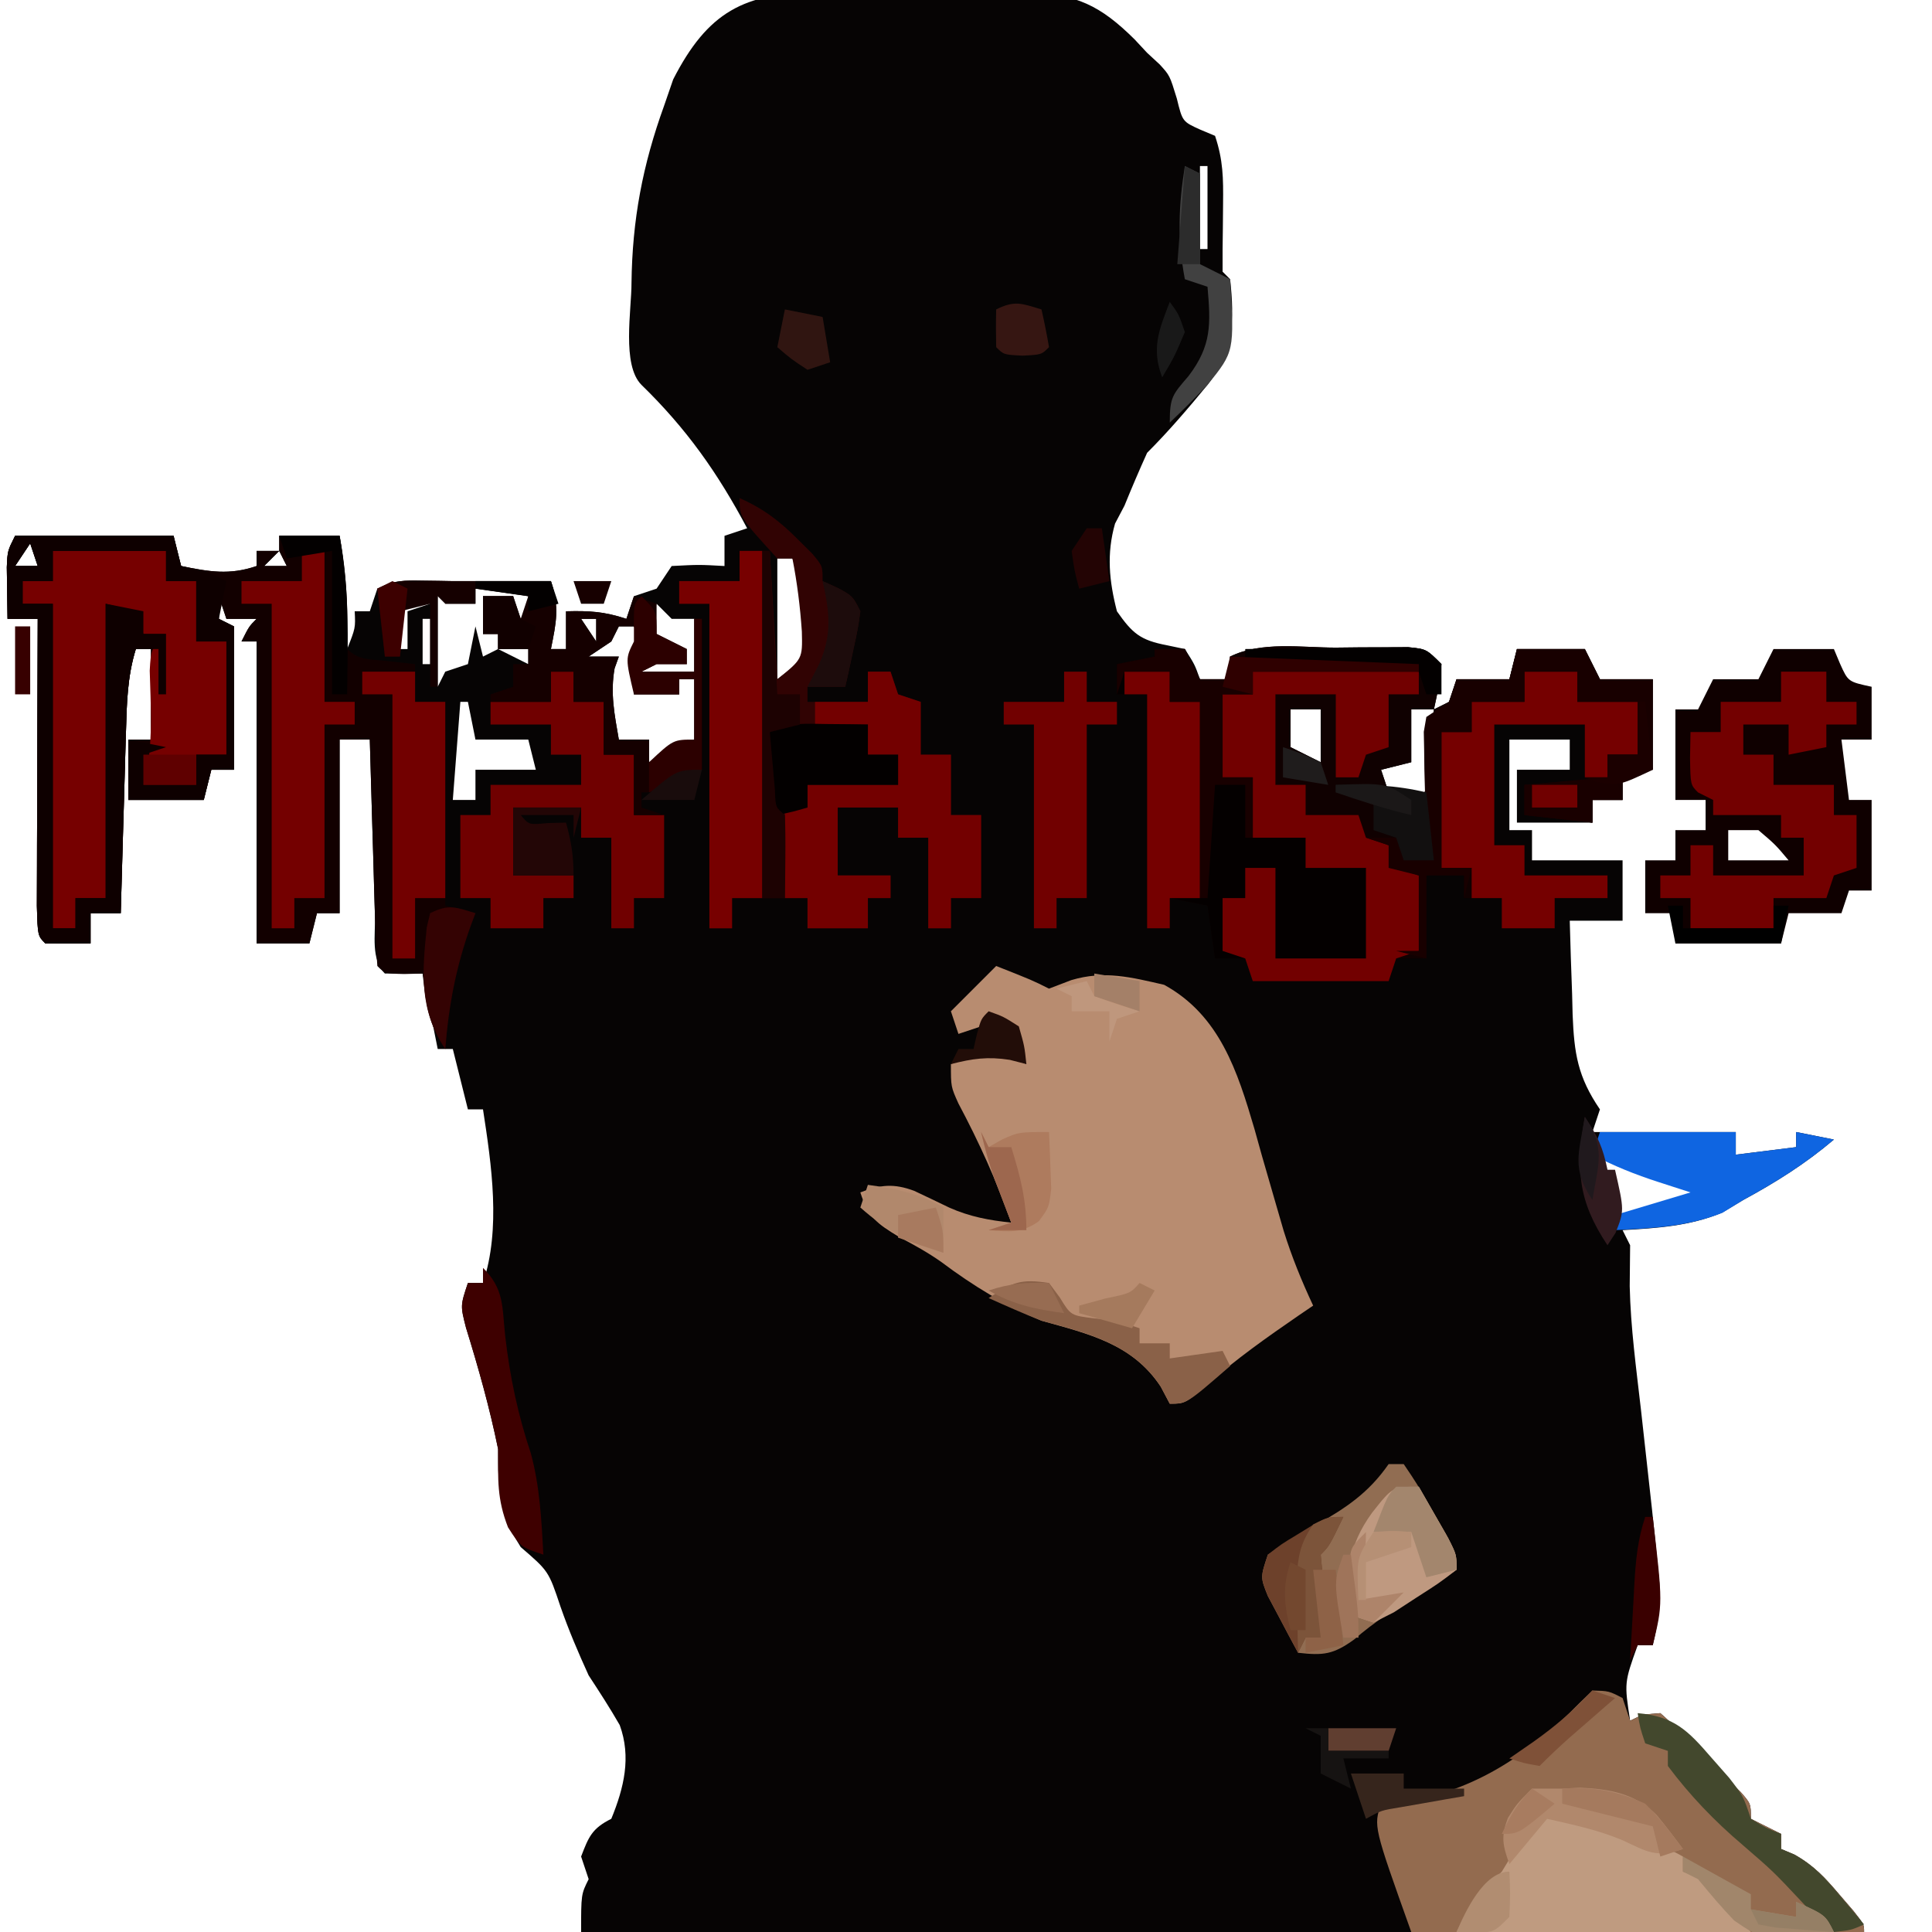 <?xml version="1.0" encoding="UTF-8"?>
<svg version="1.1" xmlns="http://www.w3.org/2000/svg" width="256" height="256">
<path d="M0 0 C0.992 -0.007 1.984 -0.013 3.006 -0.02 C5.097 -0.025 7.187 -0.012 9.277 0.017 C12.461 0.055 15.638 0.017 18.822 -0.027 C20.861 -0.023 22.899 -0.014 24.938 0 C25.88 -0.014 26.823 -0.028 27.795 -0.043 C34.139 0.113 37.354 1.669 41.865 6.138 C42.692 7.025 42.692 7.025 43.535 7.93 C44.084 8.436 44.632 8.943 45.197 9.465 C46.535 10.93 46.535 10.93 47.473 13.992 C48.219 17.043 48.219 17.043 50.598 18.117 C51.237 18.385 51.876 18.653 52.535 18.93 C53.615 22.168 53.635 24.53 53.598 27.93 C53.589 28.982 53.58 30.033 53.57 31.117 C53.553 32.509 53.553 32.509 53.535 33.93 C53.535 34.92 53.535 35.91 53.535 36.93 C53.865 37.26 54.195 37.59 54.535 37.93 C55.119 43.365 55.015 47.522 51.535 51.93 C48.978 55.046 46.387 58.078 43.535 60.93 C42.488 63.242 41.492 65.578 40.535 67.93 C40.123 68.713 39.71 69.497 39.285 70.305 C38.144 74.3 38.502 77.926 39.535 81.93 C41.595 84.872 42.635 85.758 46.16 86.43 C46.944 86.595 47.728 86.76 48.535 86.93 C49.848 88.992 49.848 88.992 50.535 90.93 C51.855 90.93 53.175 90.93 54.535 90.93 C54.535 89.94 54.535 88.95 54.535 87.93 C58.654 85.87 64.009 86.745 68.535 86.742 C70.214 86.724 70.214 86.724 71.926 86.705 C73.527 86.702 73.527 86.702 75.16 86.699 C76.142 86.695 77.125 86.691 78.137 86.687 C80.535 86.93 80.535 86.93 82.535 88.93 C82.16 92.055 82.16 92.055 81.535 94.93 C82.195 94.6 82.855 94.27 83.535 93.93 C83.865 92.94 84.195 91.95 84.535 90.93 C86.845 90.93 89.155 90.93 91.535 90.93 C91.865 89.61 92.195 88.29 92.535 86.93 C95.505 86.93 98.475 86.93 101.535 86.93 C102.195 88.25 102.855 89.57 103.535 90.93 C105.845 90.93 108.155 90.93 110.535 90.93 C110.535 94.89 110.535 98.85 110.535 102.93 C109.215 102.93 107.895 102.93 106.535 102.93 C106.535 104.25 106.535 105.57 106.535 106.93 C105.215 106.93 103.895 106.93 102.535 106.93 C102.535 107.92 102.535 108.91 102.535 109.93 C99.235 109.93 95.935 109.93 92.535 109.93 C92.535 107.62 92.535 105.31 92.535 102.93 C94.845 102.93 97.155 102.93 99.535 102.93 C99.535 101.61 99.535 100.29 99.535 98.93 C96.895 98.93 94.255 98.93 91.535 98.93 C91.535 102.89 91.535 106.85 91.535 110.93 C92.525 110.93 93.515 110.93 94.535 110.93 C94.535 112.25 94.535 113.57 94.535 114.93 C98.495 114.93 102.455 114.93 106.535 114.93 C106.535 117.57 106.535 120.21 106.535 122.93 C104.225 122.93 101.915 122.93 99.535 122.93 C99.616 126.16 99.729 129.388 99.848 132.617 C99.87 133.529 99.893 134.441 99.916 135.381 C100.121 140.5 100.583 143.605 103.535 147.93 C103.205 148.92 102.875 149.91 102.535 150.93 C108.805 150.93 115.075 150.93 121.535 150.93 C121.535 151.92 121.535 152.91 121.535 153.93 C124.175 153.6 126.815 153.27 129.535 152.93 C129.535 152.27 129.535 151.61 129.535 150.93 C131.185 151.26 132.835 151.59 134.535 151.93 C130.749 155.142 126.873 157.576 122.535 159.93 C121.607 160.487 120.679 161.043 119.723 161.617 C115.389 163.402 111.183 163.663 106.535 163.93 C106.865 164.59 107.195 165.25 107.535 165.93 C107.52 167.739 107.503 169.548 107.481 171.357 C107.597 176.843 108.353 182.294 108.973 187.742 C110.567 202.028 110.567 202.028 111.16 208.086 C111.244 208.936 111.328 209.786 111.414 210.662 C111.567 213.529 111.212 216.145 110.535 218.93 C109.875 218.93 109.215 218.93 108.535 218.93 C106.758 223.899 106.758 223.899 107.535 228.93 C108.092 228.662 108.649 228.393 109.223 228.117 C109.986 228.055 110.749 227.993 111.535 227.93 C113.397 229.54 114.904 231.108 116.535 232.93 C118.41 234.753 120.295 236.566 122.18 238.379 C123.535 239.93 123.535 239.93 123.535 241.93 C124.855 242.59 126.175 243.25 127.535 243.93 C127.535 244.59 127.535 245.25 127.535 245.93 C128.118 246.176 128.7 246.422 129.301 246.676 C131.882 248.124 133.374 249.742 135.285 251.992 C135.899 252.705 136.512 253.418 137.145 254.152 C138.535 255.93 138.535 255.93 138.535 256.93 C82.435 256.93 26.335 256.93 -31.465 256.93 C-31.465 251.93 -31.465 251.93 -30.465 249.93 C-30.795 248.94 -31.125 247.95 -31.465 246.93 C-30.46 244.301 -30.017 243.206 -27.465 241.93 C-25.782 237.832 -24.8 233.751 -26.348 229.512 C-27.643 227.259 -29.038 225.101 -30.465 222.93 C-31.84 219.915 -33.121 216.92 -34.207 213.789 C-35.775 209.105 -35.775 209.105 -39.465 205.93 C-42.362 201.316 -42.465 198.267 -42.465 192.93 C-43.576 187.494 -45.073 182.164 -46.715 176.867 C-47.465 173.93 -47.465 173.93 -46.465 170.93 C-45.805 170.93 -45.145 170.93 -44.465 170.93 C-42.076 163.764 -43.331 155.298 -44.465 147.93 C-45.125 147.93 -45.785 147.93 -46.465 147.93 C-47.125 145.29 -47.785 142.65 -48.465 139.93 C-49.125 139.93 -49.785 139.93 -50.465 139.93 C-51.125 136.63 -51.785 133.33 -52.465 129.93 C-54.115 129.93 -55.765 129.93 -57.465 129.93 C-59.351 128.043 -58.707 124.788 -58.781 122.27 C-58.802 121.605 -58.823 120.941 -58.844 120.256 C-58.91 118.127 -58.969 115.997 -59.027 113.867 C-59.071 112.426 -59.114 110.986 -59.158 109.545 C-59.265 106.007 -59.367 102.468 -59.465 98.93 C-60.785 98.93 -62.105 98.93 -63.465 98.93 C-63.465 106.52 -63.465 114.11 -63.465 121.93 C-64.455 121.93 -65.445 121.93 -66.465 121.93 C-66.96 123.91 -66.96 123.91 -67.465 125.93 C-69.775 125.93 -72.085 125.93 -74.465 125.93 C-74.465 112.73 -74.465 99.53 -74.465 85.93 C-75.125 85.93 -75.785 85.93 -76.465 85.93 C-75.465 83.93 -75.465 83.93 -74.465 82.93 C-75.785 82.93 -77.105 82.93 -78.465 82.93 C-78.795 81.94 -79.125 80.95 -79.465 79.93 C-79.465 80.92 -79.465 81.91 -79.465 82.93 C-78.805 83.26 -78.145 83.59 -77.465 83.93 C-77.465 90.2 -77.465 96.47 -77.465 102.93 C-78.455 102.93 -79.445 102.93 -80.465 102.93 C-80.795 104.25 -81.125 105.57 -81.465 106.93 C-84.765 106.93 -88.065 106.93 -91.465 106.93 C-91.465 104.29 -91.465 101.65 -91.465 98.93 C-90.475 98.93 -89.485 98.93 -88.465 98.93 C-88.465 94.97 -88.465 91.01 -88.465 86.93 C-89.125 86.93 -89.785 86.93 -90.465 86.93 C-91.614 90.641 -91.67 94.233 -91.781 98.102 C-91.802 98.784 -91.823 99.466 -91.844 100.169 C-91.909 102.339 -91.968 104.51 -92.027 106.68 C-92.071 108.155 -92.114 109.63 -92.158 111.105 C-92.265 114.713 -92.366 118.321 -92.465 121.93 C-93.785 121.93 -95.105 121.93 -96.465 121.93 C-96.465 123.25 -96.465 124.57 -96.465 125.93 C-98.464 125.972 -100.465 125.97 -102.465 125.93 C-103.465 124.93 -103.465 124.93 -103.578 120.961 C-103.578 119.189 -103.573 117.417 -103.562 115.645 C-103.56 114.248 -103.56 114.248 -103.558 112.824 C-103.553 109.838 -103.54 106.853 -103.527 103.867 C-103.522 101.848 -103.518 99.829 -103.514 97.811 C-103.503 92.85 -103.485 87.89 -103.465 82.93 C-104.785 82.93 -106.105 82.93 -107.465 82.93 C-107.492 81.471 -107.511 80.013 -107.527 78.555 C-107.539 77.743 -107.551 76.93 -107.562 76.094 C-107.465 73.93 -107.465 73.93 -106.465 71.93 C-99.535 71.93 -92.605 71.93 -85.465 71.93 C-85.135 73.25 -84.805 74.57 -84.465 75.93 C-80.802 76.679 -78.041 77.168 -74.465 75.93 C-74.465 75.27 -74.465 74.61 -74.465 73.93 C-73.475 73.93 -72.485 73.93 -71.465 73.93 C-71.465 73.27 -71.465 72.61 -71.465 71.93 C-68.825 71.93 -66.185 71.93 -63.465 71.93 C-62.618 77.011 -62.374 81.778 -62.465 86.93 C-61.359 84.141 -61.359 84.141 -61.465 81.93 C-60.805 81.93 -60.145 81.93 -59.465 81.93 C-58.97 80.445 -58.97 80.445 -58.465 78.93 C-56.203 77.799 -54.966 77.826 -52.465 77.867 C-51.764 77.876 -51.062 77.885 -50.34 77.895 C-49.721 77.906 -49.102 77.918 -48.465 77.93 C-47.805 77.93 -47.145 77.93 -46.465 77.93 C-42.798 77.93 -39.132 77.93 -35.465 77.93 C-34.305 81.408 -34.757 83.389 -35.465 86.93 C-34.805 86.93 -34.145 86.93 -33.465 86.93 C-33.465 85.28 -33.465 83.63 -33.465 81.93 C-30.421 81.847 -28.393 81.954 -25.465 82.93 C-24.97 81.445 -24.97 81.445 -24.465 79.93 C-23.475 79.6 -22.485 79.27 -21.465 78.93 C-20.475 77.445 -20.475 77.445 -19.465 75.93 C-15.84 75.742 -15.84 75.742 -12.465 75.93 C-12.465 74.61 -12.465 73.29 -12.465 71.93 C-11.475 71.6 -10.485 71.27 -9.465 70.93 C-13.364 63.595 -17.48 57.753 -23.465 51.93 C-26.107 49.288 -24.775 41.977 -24.788 38.431 C-24.689 30.06 -23.316 22.805 -20.465 14.93 C-20.069 13.782 -19.673 12.635 -19.266 11.453 C-14.721 2.562 -9.829 -0.147 0 0 Z M50.535 22.93 C50.535 26.56 50.535 30.19 50.535 33.93 C50.865 33.93 51.195 33.93 51.535 33.93 C51.535 30.3 51.535 26.67 51.535 22.93 C51.205 22.93 50.875 22.93 50.535 22.93 Z M-21.465 46.93 C-20.465 49.93 -20.465 49.93 -20.465 49.93 Z M-20.465 49.93 C-19.465 51.93 -19.465 51.93 -19.465 51.93 Z M-19.465 51.93 C-18.465 53.93 -18.465 53.93 -18.465 53.93 Z M-104.465 72.93 C-105.455 74.415 -105.455 74.415 -106.465 75.93 C-105.475 75.93 -104.485 75.93 -103.465 75.93 C-103.795 74.94 -104.125 73.95 -104.465 72.93 Z M-71.465 73.93 C-72.125 74.59 -72.785 75.25 -73.465 75.93 C-72.475 75.93 -71.485 75.93 -70.465 75.93 C-70.795 75.27 -71.125 74.61 -71.465 73.93 Z M-5.465 74.93 C-5.465 80.21 -5.465 85.49 -5.465 90.93 C-4.145 89.94 -2.825 88.95 -1.465 87.93 C-0.92 83.118 -1.717 79.41 -3.465 74.93 C-4.125 74.93 -4.785 74.93 -5.465 74.93 Z M-52.465 78.93 C-51.475 79.425 -51.475 79.425 -50.465 79.93 C-50.465 83.89 -50.465 87.85 -50.465 91.93 C-50.135 91.27 -49.805 90.61 -49.465 89.93 C-48.475 89.6 -47.485 89.27 -46.465 88.93 C-46.135 87.28 -45.805 85.63 -45.465 83.93 C-45.135 85.25 -44.805 86.57 -44.465 87.93 C-43.805 87.6 -43.145 87.27 -42.465 86.93 C-42.465 86.27 -42.465 85.61 -42.465 84.93 C-43.125 84.93 -43.785 84.93 -44.465 84.93 C-44.465 83.28 -44.465 81.63 -44.465 79.93 C-43.145 79.93 -41.825 79.93 -40.465 79.93 C-40.465 81.58 -40.465 83.23 -40.465 84.93 C-40.135 84.27 -39.805 83.61 -39.465 82.93 C-38.805 82.6 -38.145 82.27 -37.465 81.93 C-37.465 80.94 -37.465 79.95 -37.465 78.93 C-40.105 78.93 -42.745 78.93 -45.465 78.93 C-45.465 79.59 -45.465 80.25 -45.465 80.93 C-46.785 80.93 -48.105 80.93 -49.465 80.93 C-49.465 80.27 -49.465 79.61 -49.465 78.93 C-50.455 78.93 -51.445 78.93 -52.465 78.93 Z M-54.465 78.93 C-54.465 79.59 -54.465 80.25 -54.465 80.93 C-55.455 81.26 -56.445 81.59 -57.465 81.93 C-56.805 81.93 -56.145 81.93 -55.465 81.93 C-55.465 83.58 -55.465 85.23 -55.465 86.93 C-55.135 86.93 -54.805 86.93 -54.465 86.93 C-54.465 85.28 -54.465 83.63 -54.465 81.93 C-53.475 81.6 -52.485 81.27 -51.465 80.93 C-52.125 80.93 -52.785 80.93 -53.465 80.93 C-53.795 80.27 -54.125 79.61 -54.465 78.93 Z M-21.465 80.93 C-21.795 82.25 -22.125 83.57 -22.465 84.93 C-21.506 85.363 -21.506 85.363 -20.527 85.805 C-18.465 86.93 -18.465 86.93 -17.465 88.93 C-18.785 88.27 -20.105 87.61 -21.465 86.93 C-22.455 87.92 -23.445 88.91 -24.465 89.93 C-21.99 90.92 -21.99 90.92 -19.465 91.93 C-19.465 91.27 -19.465 90.61 -19.465 89.93 C-18.475 89.93 -17.485 89.93 -16.465 89.93 C-16.465 87.62 -16.465 85.31 -16.465 82.93 C-17.455 82.93 -18.445 82.93 -19.465 82.93 C-20.125 82.27 -20.785 81.61 -21.465 80.93 Z M-58.465 82.93 C-57.465 84.93 -57.465 84.93 -57.465 84.93 Z M-52.465 82.93 C-52.465 84.91 -52.465 86.89 -52.465 88.93 C-52.135 88.93 -51.805 88.93 -51.465 88.93 C-51.465 86.95 -51.465 84.97 -51.465 82.93 C-51.795 82.93 -52.125 82.93 -52.465 82.93 Z M-31.465 82.93 C-30.475 84.415 -30.475 84.415 -29.465 85.93 C-29.465 84.94 -29.465 83.95 -29.465 82.93 C-30.125 82.93 -30.785 82.93 -31.465 82.93 Z M-38.465 83.93 C-37.465 86.93 -37.465 86.93 -37.465 86.93 Z M-26.465 83.93 C-26.795 84.59 -27.125 85.25 -27.465 85.93 C-28.455 86.59 -29.445 87.25 -30.465 87.93 C-29.145 87.93 -27.825 87.93 -26.465 87.93 C-26.65 88.445 -26.836 88.961 -27.027 89.492 C-27.619 92.789 -27.032 95.652 -26.465 98.93 C-25.145 98.93 -23.825 98.93 -22.465 98.93 C-22.465 99.92 -22.465 100.91 -22.465 101.93 C-21.537 101.466 -21.537 101.466 -20.59 100.992 C-19.215 100.305 -17.84 99.617 -16.465 98.93 C-16.465 96.29 -16.465 93.65 -16.465 90.93 C-17.125 90.93 -17.785 90.93 -18.465 90.93 C-18.465 91.59 -18.465 92.25 -18.465 92.93 C-20.445 92.93 -22.425 92.93 -24.465 92.93 C-24.59 88.18 -24.59 88.18 -23.465 85.93 C-23.795 85.27 -24.125 84.61 -24.465 83.93 C-25.125 83.93 -25.785 83.93 -26.465 83.93 Z M-42.465 86.93 C-40.485 87.92 -40.485 87.92 -38.465 88.93 C-38.465 88.27 -38.465 87.61 -38.465 86.93 C-39.785 86.93 -41.105 86.93 -42.465 86.93 Z M-63.465 87.93 C-62.465 91.93 -62.465 91.93 -62.465 91.93 Z M-45.465 88.93 C-44.465 90.93 -44.465 90.93 -44.465 90.93 Z M-46.465 90.93 C-45.465 92.93 -45.465 92.93 -45.465 92.93 Z M-47.465 93.93 C-47.795 98.22 -48.125 102.51 -48.465 106.93 C-47.475 106.93 -46.485 106.93 -45.465 106.93 C-45.465 105.61 -45.465 104.29 -45.465 102.93 C-42.825 102.93 -40.185 102.93 -37.465 102.93 C-37.795 101.61 -38.125 100.29 -38.465 98.93 C-40.775 98.93 -43.085 98.93 -45.465 98.93 C-45.795 97.28 -46.125 95.63 -46.465 93.93 C-46.795 93.93 -47.125 93.93 -47.465 93.93 Z M62.535 94.93 C62.535 96.58 62.535 98.23 62.535 99.93 C64.515 100.92 64.515 100.92 66.535 101.93 C66.535 99.62 66.535 97.31 66.535 94.93 C65.215 94.93 63.895 94.93 62.535 94.93 Z M78.535 94.93 C78.535 97.24 78.535 99.55 78.535 101.93 C77.215 102.26 75.895 102.59 74.535 102.93 C74.865 103.92 75.195 104.91 75.535 105.93 C77.496 106.753 77.496 106.753 79.535 106.93 C81.275 105.19 80.907 102.736 81.098 100.367 C81.181 99.355 81.265 98.343 81.352 97.301 C81.412 96.518 81.473 95.736 81.535 94.93 C80.545 94.93 79.555 94.93 78.535 94.93 Z M104.535 153.93 C103.752 155.722 103.752 155.722 103.535 157.93 C104.887 160.177 104.887 160.177 106.535 161.93 C107.953 161.645 109.37 161.352 110.785 161.055 C111.574 160.892 112.363 160.73 113.176 160.562 C115.503 159.938 117.425 159.081 119.535 157.93 C118.665 157.874 118.665 157.874 117.777 157.816 C112.718 157.391 108.992 156.558 104.535 153.93 Z " fill="#060404" transform="translate(108.465,-0.93)"/>
<path d="M0 0 C6.93 0 13.86 0 21 0 C21.33 1.32 21.66 2.64 22 4 C25.663 4.749 28.424 5.238 32 4 C32 3.34 32 2.68 32 2 C32.99 2 33.98 2 35 2 C35 1.34 35 0.68 35 0 C37.64 0 40.28 0 43 0 C43.642 3.85 44.056 7.469 44 11.375 C44 12.571 44 13.768 44 15 C45.497 16.497 46.988 16.332 49.062 16.562 C50.362 16.707 51.661 16.851 53 17 C53 18.65 53 20.3 53 22 C54.32 22 55.64 22 57 22 C57 30.91 57 39.82 57 49 C58.32 49.33 59.64 49.66 61 50 C60.795 50.545 60.59 51.091 60.379 51.652 C58.413 57.154 57.462 62.176 57 68 C54.704 64.555 54.46 62.062 54 58 C53.196 58.021 52.391 58.041 51.562 58.062 C49 58 49 58 48 57 C47.841 54.783 47.749 52.561 47.684 50.34 C47.663 49.675 47.642 49.011 47.621 48.326 C47.555 46.197 47.496 44.067 47.438 41.938 C47.394 40.497 47.351 39.056 47.307 37.615 C47.199 34.077 47.098 30.539 47 27 C45.68 27 44.36 27 43 27 C43 34.59 43 42.18 43 50 C42.01 50 41.02 50 40 50 C39.67 51.32 39.34 52.64 39 54 C36.69 54 34.38 54 32 54 C32 40.8 32 27.6 32 14 C31.34 14 30.68 14 30 14 C31 12 31 12 32 11 C30.68 11 29.36 11 28 11 C27.67 10.01 27.34 9.02 27 8 C27 8.99 27 9.98 27 11 C27.66 11.33 28.32 11.66 29 12 C29 18.27 29 24.54 29 31 C28.01 31 27.02 31 26 31 C25.67 32.32 25.34 33.64 25 35 C21.7 35 18.4 35 15 35 C15 32.36 15 29.72 15 27 C15.99 27 16.98 27 18 27 C18 23.04 18 19.08 18 15 C17.34 15 16.68 15 16 15 C14.851 18.712 14.795 22.303 14.684 26.172 C14.663 26.854 14.642 27.537 14.621 28.24 C14.555 30.41 14.496 32.58 14.438 34.75 C14.394 36.225 14.351 37.701 14.307 39.176 C14.2 42.784 14.098 46.392 14 50 C12.68 50 11.36 50 10 50 C10 51.32 10 52.64 10 54 C8 54.043 6 54.041 4 54 C3 53 3 53 2.886 49.031 C2.887 47.259 2.892 45.487 2.902 43.715 C2.904 42.319 2.904 42.319 2.907 40.894 C2.912 37.909 2.925 34.923 2.938 31.938 C2.943 29.919 2.947 27.9 2.951 25.881 C2.962 20.921 2.979 15.96 3 11 C1.68 11 0.36 11 -1 11 C-1.027 9.542 -1.046 8.083 -1.062 6.625 C-1.074 5.813 -1.086 5.001 -1.098 4.164 C-1 2 -1 2 0 0 Z M2 1 C1.01 2.485 1.01 2.485 0 4 C0.99 4 1.98 4 3 4 C2.67 3.01 2.34 2.02 2 1 Z M35 2 C34.34 2.66 33.68 3.32 33 4 C33.99 4 34.98 4 36 4 C35.67 3.34 35.34 2.68 35 2 Z M43 16 C44 20 44 20 44 20 Z " fill="#120000" transform="translate(2,71)"/>
<path d="M0 0 C1.32 0 2.64 0 4 0 C4.66 1.32 5.32 2.64 6 4 C7.32 4 8.64 4 10 4 C10 3.01 10 2.02 10 1 C14.119 -1.059 19.474 -0.185 24 -0.188 C25.119 -0.2 26.238 -0.212 27.391 -0.225 C28.992 -0.228 28.992 -0.228 30.625 -0.23 C31.607 -0.235 32.59 -0.239 33.602 -0.243 C36 0 36 0 38 2 C37.625 5.125 37.625 5.125 37 8 C37.66 7.67 38.32 7.34 39 7 C39.33 6.01 39.66 5.02 40 4 C42.31 4 44.62 4 47 4 C47.33 2.68 47.66 1.36 48 0 C50.97 0 53.94 0 57 0 C57.66 1.32 58.32 2.64 59 4 C61.31 4 63.62 4 66 4 C66 7.96 66 11.92 66 16 C64.68 16 63.36 16 62 16 C62 17.32 62 18.64 62 20 C60.68 20 59.36 20 58 20 C58 20.99 58 21.98 58 23 C55.03 22.67 52.06 22.34 49 22 C49 20.68 49 19.36 49 18 C51.64 18 54.28 18 57 18 C57 15.36 57 12.72 57 10 C53.04 10 49.08 10 45 10 C45 15.28 45 20.56 45 26 C46.32 26 47.64 26 49 26 C49 27.32 49 28.64 49 30 C52.63 30 56.26 30 60 30 C60 30.99 60 31.98 60 33 C57.69 33 55.38 33 53 33 C53 34.32 53 35.64 53 37 C50.69 37 48.38 37 46 37 C46 35.68 46 34.36 46 33 C44.35 33 42.7 33 41 33 C41 32.01 41 31.02 41 30 C39.35 30 37.7 30 36 30 C36 33.63 36 37.26 36 41 C34.35 41 32.7 41 31 41 C31 41.99 31 42.98 31 44 C25.06 44 19.12 44 13 44 C13 43.01 13 42.02 13 41 C11.35 41 9.7 41 8 41 C7.67 38.69 7.34 36.38 7 34 C5.35 33.67 3.7 33.34 2 33 C2 34.32 2 35.64 2 37 C1.01 37 0.02 37 -1 37 C-1 26.77 -1 16.54 -1 6 C-2.32 6 -3.64 6 -5 6 C-5 4.68 -5 3.36 -5 2 C-3.35 1.67 -1.7 1.34 0 1 C0 0.67 0 0.34 0 0 Z M18 8 C18 9.65 18 11.3 18 13 C19.98 13.99 19.98 13.99 22 15 C22 12.69 22 10.38 22 8 C20.68 8 19.36 8 18 8 Z M34 8 C34 10.31 34 12.62 34 15 C32.68 15.33 31.36 15.66 30 16 C30.33 16.99 30.66 17.98 31 19 C32.961 19.824 32.961 19.824 35 20 C36.74 18.26 36.372 15.806 36.562 13.438 C36.646 12.426 36.73 11.414 36.816 10.371 C36.877 9.589 36.938 8.806 37 8 C36.01 8 35.02 8 34 8 Z " fill="#100101" transform="translate(153,86)"/>
<path d="M0 0 C4.75 1.875 4.75 1.875 7 3 C7.969 2.629 8.939 2.257 9.938 1.875 C14.309 0.558 17.894 1.492 22.254 2.492 C29.612 6.532 31.971 13.94 34.225 21.604 C34.542 22.745 34.86 23.886 35.188 25.062 C35.844 27.346 36.504 29.629 37.168 31.91 C37.475 32.967 37.783 34.025 38.099 35.114 C39.171 38.549 40.474 41.744 42 45 C41.359 45.436 40.719 45.871 40.059 46.32 C35.876 49.2 31.804 52.068 28 55.438 C25 58 25 58 23 58 C22.412 56.886 22.412 56.886 21.812 55.75 C18.058 50.054 12.248 48.754 6 47 C1.16 44.958 -3.073 42.367 -7.266 39.223 C-9.053 37.963 -10.879 36.956 -12.812 35.938 C-15.861 34.085 -16.934 33.318 -18 30 C-15.34 28.97 -13.562 28.791 -10.875 29.789 C-9.321 30.519 -7.771 31.259 -6.227 32.008 C-3.523 33.213 -0.936 33.699 2 34 C0.055 28.473 -2.258 23.373 -5.012 18.199 C-6 16 -6 16 -6 13 C-0.585 10.785 -0.585 10.785 2.375 11.875 C2.911 12.246 3.447 12.617 4 13 C3.01 11.02 2.02 9.04 1 7 C-0.98 7.66 -2.96 8.32 -5 9 C-5.33 8.01 -5.66 7.02 -6 6 C-4 4 -2 2 0 0 Z " fill="#B88C70" transform="translate(132,128)"/>
<path d="M0 0 C2.188 0.062 2.188 0.062 4 1 C4.495 2.485 4.495 2.485 5 4 C5.557 3.732 6.114 3.464 6.688 3.188 C7.451 3.126 8.214 3.064 9 3 C10.862 4.61 12.369 6.179 14 8 C15.875 9.824 17.759 11.636 19.645 13.449 C21 15 21 15 21 17 C22.32 17.66 23.64 18.32 25 19 C25 19.66 25 20.32 25 21 C25.583 21.246 26.165 21.492 26.766 21.746 C29.347 23.195 30.838 24.812 32.75 27.062 C33.364 27.775 33.977 28.488 34.609 29.223 C36 31 36 31 36 32 C16.2 32 -3.6 32 -24 32 C-29 18 -29 18 -28 15 C-27.035 14.94 -27.035 14.94 -26.051 14.879 C-16.245 13.746 -8.623 8.728 -1.758 1.707 C-1.178 1.144 -0.598 0.58 0 0 Z " fill="#936B4F" transform="translate(211,224)"/>
<path d="M0 0 C3.158 1.398 5.323 3.052 7.75 5.5 C8.67 6.413 8.67 6.413 9.609 7.344 C11 9 11 9 11 11 C11.639 11.289 12.279 11.578 12.938 11.875 C15 13 15 13 16 15 C15.66 17.383 15.66 17.383 15.062 20.125 C14.868 21.035 14.673 21.945 14.473 22.883 C14.317 23.581 14.161 24.28 14 25 C12.35 25 10.7 25 9 25 C9 25.66 9 26.32 9 27 C11.64 27 14.28 27 17 27 C17 25.68 17 24.36 17 23 C17.99 23 18.98 23 20 23 C20.33 23.99 20.66 24.98 21 26 C21.99 26.33 22.98 26.66 24 27 C24 29.31 24 31.62 24 34 C25.32 34 26.64 34 28 34 C28 36.64 28 39.28 28 42 C29.32 42 30.64 42 32 42 C32 45.63 32 49.26 32 53 C30.68 53 29.36 53 28 53 C28 54.32 28 55.64 28 57 C27.01 57 26.02 57 25 57 C25 53.04 25 49.08 25 45 C23.68 45 22.36 45 21 45 C21 43.68 21 42.36 21 41 C18.36 41 15.72 41 13 41 C13 43.97 13 46.94 13 50 C15.31 50 17.62 50 20 50 C20 50.99 20 51.98 20 53 C19.01 53 18.02 53 17 53 C17 54.32 17 55.64 17 57 C14.36 57 11.72 57 9 57 C9 55.68 9 54.36 9 53 C5.7 53 2.4 53 -1 53 C-1 54.32 -1 55.64 -1 57 C-1.99 57 -2.98 57 -4 57 C-4 42.81 -4 28.62 -4 14 C-5.32 14 -6.64 14 -8 14 C-8 13.01 -8 12.02 -8 11 C-5.36 11 -2.72 11 0 11 C0 9.68 0 8.36 0 7 C1.32 7 2.64 7 4 7 C4.33 12.61 4.66 18.22 5 24 C8.338 21.314 8.338 21.314 8.25 17.688 C8.026 14.39 7.632 11.241 7 8 C6.34 8 5.68 8 5 8 C0 2.524 0 2.524 0 0 Z " fill="#310303" transform="translate(98,66)"/>
<path d="M0 0 C2.64 0 5.28 0 8 0 C8.268 0.639 8.536 1.279 8.812 1.938 C9.887 4.331 9.887 4.331 13 5 C13 7.31 13 9.62 13 12 C11.68 12 10.36 12 9 12 C9.33 14.64 9.66 17.28 10 20 C10.99 20 11.98 20 13 20 C13 23.96 13 27.92 13 32 C12.01 32 11.02 32 10 32 C9.67 32.99 9.34 33.98 9 35 C6.69 35 4.38 35 2 35 C1.67 36.32 1.34 37.64 1 39 C-3.62 39 -8.24 39 -13 39 C-13 37.68 -13 36.36 -13 35 C-14.32 35 -15.64 35 -17 35 C-17 32.69 -17 30.38 -17 28 C-15.68 28 -14.36 28 -13 28 C-13 26.68 -13 25.36 -13 24 C-11.68 24 -10.36 24 -9 24 C-9 22.68 -9 21.36 -9 20 C-10.32 20 -11.64 20 -13 20 C-13 16.04 -13 12.08 -13 8 C-12.01 8 -11.02 8 -10 8 C-9.34 6.68 -8.68 5.36 -8 4 C-6.02 4 -4.04 4 -2 4 C-1.34 2.68 -0.68 1.36 0 0 Z M2 14 C3 16 3 16 3 16 Z M-6 24 C-6 25.32 -6 26.64 -6 28 C-3.36 28 -0.72 28 2 28 C0.251 25.917 0.251 25.917 -2 24 C-3.32 24 -4.64 24 -6 24 Z " fill="#0F0000" transform="translate(235,86)"/>
<path d="M0 0 C4.95 0 9.9 0 15 0 C15 1.32 15 2.64 15 4 C16.32 4 17.64 4 19 4 C19 6.64 19 9.28 19 12 C20.32 12 21.64 12 23 12 C23 16.95 23 21.9 23 27 C21.68 27 20.36 27 19 27 C19 28.32 19 29.64 19 31 C16.69 31 14.38 31 12 31 C12.166 30.313 12.333 29.626 12.504 28.918 C13.245 24.557 12.965 20.272 12.84 15.863 C13 13 13 13 15 11 C14.01 11 13.02 11 12 11 C11.67 10.01 11.34 9.02 11 8 C9.68 7.67 8.36 7.34 7 7 C7 19.87 7 32.74 7 46 C5.68 46 4.36 46 3 46 C3 47.32 3 48.64 3 50 C2.01 50 1.02 50 0 50 C0 35.81 0 21.62 0 7 C-1.32 7 -2.64 7 -4 7 C-4 6.01 -4 5.02 -4 4 C-2.68 4 -1.36 4 0 4 C0 2.68 0 1.36 0 0 Z " fill="#760000" transform="translate(7,73)"/>
<path d="M0 0 C1.32 0 2.64 0 4 0 C4.66 1.32 5.32 2.64 6 4 C7.32 4 8.64 4 10 4 C10 3.01 10 2.02 10 1 C18.25 1.33 26.5 1.66 35 2 C35 2.33 35 2.66 35 3 C27.74 3 20.48 3 13 3 C13 3.99 13 4.98 13 6 C11.68 6 10.36 6 9 6 C9 9.63 9 13.26 9 17 C10.32 17 11.64 17 13 17 C13 19.64 13 22.28 13 25 C15.31 25 17.62 25 20 25 C20 26.32 20 27.64 20 29 C22.64 29 25.28 29 28 29 C28 32.96 28 36.92 28 41 C24.04 41 20.08 41 16 41 C16 37.04 16 33.08 16 29 C14.68 29 13.36 29 12 29 C12 30.32 12 31.64 12 33 C11.01 33 10.02 33 9 33 C9 35.31 9 37.62 9 40 C9.99 40.33 10.98 40.66 12 41 C10.68 41 9.36 41 8 41 C7.67 38.69 7.34 36.38 7 34 C5.35 33.67 3.7 33.34 2 33 C2 34.32 2 35.64 2 37 C1.01 37 0.02 37 -1 37 C-1 26.77 -1 16.54 -1 6 C-2.32 6 -3.64 6 -5 6 C-5 4.68 -5 3.36 -5 2 C-3.35 1.67 -1.7 1.34 0 1 C0 0.67 0 0.34 0 0 Z " fill="#040000" transform="translate(153,86)"/>
<path d="M0 0 C7.26 0 14.52 0 22 0 C22 0.99 22 1.98 22 3 C20.68 3 19.36 3 18 3 C18 5.31 18 7.62 18 10 C17.01 10.33 16.02 10.66 15 11 C14.67 11.99 14.34 12.98 14 14 C13.01 14 12.02 14 11 14 C11 10.37 11 6.74 11 3 C8.36 3 5.72 3 3 3 C3 6.96 3 10.92 3 15 C4.32 15 5.64 15 7 15 C7 16.32 7 17.64 7 19 C9.31 19 11.62 19 14 19 C14.33 19.99 14.66 20.98 15 22 C15.99 22.33 16.98 22.66 18 23 C18.33 23.99 18.66 24.98 19 26 C19.99 26.33 20.98 26.66 22 27 C22 30.3 22 33.6 22 37 C20.515 37.495 20.515 37.495 19 38 C18.67 38.99 18.34 39.98 18 41 C12.06 41 6.12 41 0 41 C-0.495 39.515 -0.495 39.515 -1 38 C-1.99 37.67 -2.98 37.34 -4 37 C-4 34.69 -4 32.38 -4 30 C-3.01 30 -2.02 30 -1 30 C-1 28.68 -1 27.36 -1 26 C0.32 26 1.64 26 3 26 C3 29.96 3 33.92 3 38 C6.96 38 10.92 38 15 38 C15 34.04 15 30.08 15 26 C12.36 26 9.72 26 7 26 C7 24.68 7 23.36 7 22 C4.69 22 2.38 22 0 22 C0 19.36 0 16.72 0 14 C-1.32 14 -2.64 14 -4 14 C-4 10.37 -4 6.74 -4 3 C-2.68 3 -1.36 3 0 3 C0 2.01 0 1.02 0 0 Z " fill="#720000" transform="translate(166,89)"/>
<path d="M0 0 C0.99 0 1.98 0 3 0 C3.33 0.99 3.66 1.98 4 3 C4.99 3.33 5.98 3.66 7 4 C7 6.31 7 8.62 7 11 C8.32 11 9.64 11 11 11 C11 13.64 11 16.28 11 19 C12.32 19 13.64 19 15 19 C15 22.63 15 26.26 15 30 C13.68 30 12.36 30 11 30 C11 31.32 11 32.64 11 34 C10.01 34 9.02 34 8 34 C8 30.04 8 26.08 8 22 C6.68 22 5.36 22 4 22 C4 20.68 4 19.36 4 18 C1.36 18 -1.28 18 -4 18 C-4 20.97 -4 23.94 -4 27 C-1.69 27 0.62 27 3 27 C3 27.99 3 28.98 3 30 C2.01 30 1.02 30 0 30 C0 31.32 0 32.64 0 34 C-2.64 34 -5.28 34 -8 34 C-8 32.68 -8 31.36 -8 30 C-8.99 30 -9.98 30 -11 30 C-11 26.04 -11 22.08 -11 18 C-10.01 18 -9.02 18 -8 18 C-8 17.01 -8 16.02 -8 15 C-4.04 15 -0.08 15 4 15 C4 13.68 4 12.36 4 11 C2.68 11 1.36 11 0 11 C0 9.68 0 8.36 0 7 C-2.31 7 -4.62 7 -7 7 C-7 6.01 -7 5.02 -7 4 C-4.69 4 -2.38 4 0 4 C0 2.68 0 1.36 0 0 Z " fill="#730000" transform="translate(115,89)"/>
<path d="M0 0 C1.98 0 3.96 0 6 0 C6 1.32 6 2.64 6 4 C7.32 4 8.64 4 10 4 C10 4.99 10 5.98 10 7 C8.68 7 7.36 7 6 7 C6 7.99 6 8.98 6 10 C4.35 10.33 2.7 10.66 1 11 C1 9.68 1 8.36 1 7 C-0.98 7 -2.96 7 -5 7 C-5 8.32 -5 9.64 -5 11 C-3.68 11 -2.36 11 -1 11 C-1 12.32 -1 13.64 -1 15 C1.64 15 4.28 15 7 15 C7 16.32 7 17.64 7 19 C7.99 19 8.98 19 10 19 C10 21.31 10 23.62 10 26 C9.01 26.33 8.02 26.66 7 27 C6.67 27.99 6.34 28.98 6 30 C3.69 30 1.38 30 -1 30 C-1 31.32 -1 32.64 -1 34 C-4.63 34 -8.26 34 -12 34 C-12 32.68 -12 31.36 -12 30 C-13.32 30 -14.64 30 -16 30 C-16 29.01 -16 28.02 -16 27 C-14.68 27 -13.36 27 -12 27 C-12 25.68 -12 24.36 -12 23 C-11.01 23 -10.02 23 -9 23 C-9 24.32 -9 25.64 -9 27 C-5.04 27 -1.08 27 3 27 C3 25.35 3 23.7 3 22 C2.01 22 1.02 22 0 22 C0 21.01 0 20.02 0 19 C-2.97 19 -5.94 19 -9 19 C-9 18.34 -9 17.68 -9 17 C-9.66 16.67 -10.32 16.34 -11 16 C-12 15 -12 15 -12.062 11.438 C-12.042 10.303 -12.021 9.169 -12 8 C-10.68 8 -9.36 8 -8 8 C-8 6.68 -8 5.36 -8 4 C-5.36 4 -2.72 4 0 4 C0 2.68 0 1.36 0 0 Z " fill="#730000" transform="translate(236,89)"/>
<path d="M0 0 C0.99 0 1.98 0 3 0 C3 1.32 3 2.64 3 4 C4.32 4 5.64 4 7 4 C7 6.31 7 8.62 7 11 C8.32 11 9.64 11 11 11 C11 13.64 11 16.28 11 19 C12.32 19 13.64 19 15 19 C15 22.63 15 26.26 15 30 C13.68 30 12.36 30 11 30 C11 31.32 11 32.64 11 34 C10.01 34 9.02 34 8 34 C8 30.04 8 26.08 8 22 C6.68 22 5.36 22 4 22 C4 20.68 4 19.36 4 18 C1.03 18 -1.94 18 -5 18 C-5 20.97 -5 23.94 -5 27 C-2.36 27 0.28 27 3 27 C3 27.99 3 28.98 3 30 C1.68 30 0.36 30 -1 30 C-1 31.32 -1 32.64 -1 34 C-3.31 34 -5.62 34 -8 34 C-8 32.68 -8 31.36 -8 30 C-9.32 30 -10.64 30 -12 30 C-12 26.37 -12 22.74 -12 19 C-10.68 19 -9.36 19 -8 19 C-8 17.68 -8 16.36 -8 15 C-4.04 15 -0.08 15 4 15 C4 13.68 4 12.36 4 11 C2.68 11 1.36 11 0 11 C0 9.68 0 8.36 0 7 C-2.64 7 -5.28 7 -8 7 C-8 6.01 -8 5.02 -8 4 C-5.36 4 -2.72 4 0 4 C0 2.68 0 1.36 0 0 Z " fill="#700000" transform="translate(73,89)"/>
<path d="M0 0 C6.93 0 13.86 0 21 0 C21.33 1.32 21.66 2.64 22 4 C22.619 4.144 23.238 4.289 23.875 4.438 C26 5 26 5 28 6 C27.67 7.65 27.34 9.3 27 11 C27.66 11.33 28.32 11.66 29 12 C29 18.27 29 24.54 29 31 C28.01 31 27.02 31 26 31 C25.67 32.32 25.34 33.64 25 35 C21.7 35 18.4 35 15 35 C15 32.36 15 29.72 15 27 C16.65 27.33 18.3 27.66 20 28 C19.01 28.33 18.02 28.66 17 29 C17 30.32 17 31.64 17 33 C19.31 33 21.62 33 24 33 C24 31.68 24 30.36 24 29 C25.32 29 26.64 29 28 29 C28 24.05 28 19.1 28 14 C26.68 14 25.36 14 24 14 C24 11.36 24 8.72 24 6 C22.68 6 21.36 6 20 6 C20 4.68 20 3.36 20 2 C15.05 2 10.1 2 5 2 C5 3.32 5 4.64 5 6 C3.68 6 2.36 6 1 6 C1 6.99 1 7.98 1 9 C2.32 9 3.64 9 5 9 C5 23.19 5 37.38 5 52 C5.99 52 6.98 52 8 52 C8 50.68 8 49.36 8 48 C9.32 48 10.64 48 12 48 C12 35.13 12 22.26 12 9 C13.65 9.33 15.3 9.66 17 10 C17 10.99 17 11.98 17 13 C17.99 13 18.98 13 20 13 C20 15.64 20 18.28 20 21 C19.67 21 19.34 21 19 21 C19 19.02 19 17.04 19 15 C18.01 15 17.02 15 16 15 C14.851 18.712 14.795 22.303 14.684 26.172 C14.663 26.854 14.642 27.537 14.621 28.24 C14.555 30.41 14.496 32.58 14.438 34.75 C14.394 36.225 14.351 37.701 14.307 39.176 C14.2 42.784 14.098 46.392 14 50 C12.68 50 11.36 50 10 50 C10 51.32 10 52.64 10 54 C8 54.043 6 54.041 4 54 C3 53 3 53 2.886 49.031 C2.887 47.259 2.892 45.487 2.902 43.715 C2.904 42.319 2.904 42.319 2.907 40.894 C2.912 37.909 2.925 34.923 2.938 31.938 C2.943 29.919 2.947 27.9 2.951 25.881 C2.962 20.921 2.979 15.96 3 11 C1.68 11 0.36 11 -1 11 C-1.027 9.542 -1.046 8.083 -1.062 6.625 C-1.074 5.813 -1.086 5.001 -1.098 4.164 C-1 2 -1 2 0 0 Z M2 1 C1.01 2.485 1.01 2.485 0 4 C0.99 4 1.98 4 3 4 C2.67 3.01 2.34 2.02 2 1 Z " fill="#0E0000" transform="translate(2,71)"/>
<path d="M0 0 C2.251 0.62 4.501 1.246 6.75 1.875 C8.003 2.223 9.256 2.571 10.547 2.93 C13.25 3.767 15.547 4.625 18 6 C18 6.66 18 7.32 18 8 C18.557 8.206 19.114 8.412 19.688 8.625 C22 10 22 10 27 16 C14.13 16 1.26 16 -12 16 C-10.169 12.337 -8.796 10.796 -6 8 C-4.988 6.341 -3.987 4.674 -3 3 C-2.019 1.981 -1.022 0.977 0 0 Z " fill="#BF9B80" transform="translate(205,240)"/>
<path d="M0 0 C2.31 0 4.62 0 7 0 C7 1.32 7 2.64 7 4 C9.64 4 12.28 4 15 4 C15 6.31 15 8.62 15 11 C13.68 11 12.36 11 11 11 C11 11.99 11 12.98 11 14 C10.01 14 9.02 14 8 14 C8 11.69 8 9.38 8 7 C4.04 7 0.08 7 -4 7 C-4 12.28 -4 17.56 -4 23 C-2.68 23 -1.36 23 0 23 C0 24.32 0 25.64 0 27 C3.63 27 7.26 27 11 27 C11 27.99 11 28.98 11 30 C8.69 30 6.38 30 4 30 C4 31.32 4 32.64 4 34 C1.69 34 -0.62 34 -3 34 C-3 32.68 -3 31.36 -3 30 C-4.32 30 -5.64 30 -7 30 C-7 28.68 -7 27.36 -7 26 C-8.32 26 -9.64 26 -11 26 C-11 20.06 -11 14.12 -11 8 C-9.68 8 -8.36 8 -7 8 C-7 6.68 -7 5.36 -7 4 C-4.69 4 -2.38 4 0 4 C0 2.68 0 1.36 0 0 Z " fill="#750000" transform="translate(202,89)"/>
<path d="M0 0 C1.052 0.014 1.052 0.014 2.125 0.027 C3.053 0.045 3.053 0.045 4 0.062 C4.66 0.062 5.32 0.062 6 0.062 C9.667 0.062 13.333 0.062 17 0.062 C18.159 3.541 17.708 5.521 17 9.062 C17.66 9.062 18.32 9.062 19 9.062 C19 7.412 19 5.763 19 4.062 C22.044 3.98 24.072 4.086 27 5.062 C27.33 4.072 27.66 3.083 28 2.062 C28.99 2.393 29.98 2.723 31 3.062 C31 4.383 31 5.702 31 7.062 C32.32 7.723 33.64 8.383 35 9.062 C35 9.723 35 10.383 35 11.062 C33.68 11.062 32.36 11.062 31 11.062 C30.34 11.393 29.68 11.723 29 12.062 C30.32 12.062 31.64 12.062 33 12.062 C33.99 12.062 34.98 12.062 36 12.062 C36 9.752 36 7.442 36 5.062 C36.33 5.062 36.66 5.062 37 5.062 C37 11.662 37 18.262 37 25.062 C31 28.062 31 28.062 29 28.062 C29 28.723 29 29.383 29 30.062 C29.99 30.392 30.98 30.723 32 31.062 C30.68 31.062 29.36 31.062 28 31.062 C28 28.422 28 25.782 28 23.062 C26.68 23.062 25.36 23.062 24 23.062 C24 20.753 24 18.442 24 16.062 C22.68 16.062 21.36 16.062 20 16.062 C20 14.742 20 13.422 20 12.062 C19.01 12.062 18.02 12.062 17 12.062 C17 13.383 17 14.703 17 16.062 C14.36 16.062 11.72 16.062 9 16.062 C9 15.732 9 15.402 9 15.062 C9.99 14.732 10.98 14.402 12 14.062 C12 13.072 12 12.082 12 11.062 C12.66 11.062 13.32 11.062 14 11.062 C14 10.402 14 9.742 14 9.062 C12.68 9.062 11.36 9.062 10 9.062 C10 8.402 10 7.742 10 7.062 C9.34 7.062 8.68 7.062 8 7.062 C8 5.412 8 3.763 8 2.062 C9.32 2.062 10.64 2.062 12 2.062 C12.33 3.053 12.66 4.043 13 5.062 C13.33 4.072 13.66 3.083 14 2.062 C11.69 1.732 9.38 1.403 7 1.062 C7 1.722 7 2.382 7 3.062 C5.68 3.062 4.36 3.062 3 3.062 C2.67 2.732 2.34 2.402 2 2.062 C2 6.022 2 9.982 2 14.062 C1.67 14.062 1.34 14.062 1 14.062 C1 10.432 1 6.803 1 3.062 C-0.32 3.393 -1.64 3.723 -3 4.062 C-3 6.043 -3 8.023 -3 10.062 C-3.66 10.062 -4.32 10.062 -5 10.062 C-5.33 7.093 -5.66 4.122 -6 1.062 C-3.738 -0.068 -2.501 -0.041 0 0 Z M21 5.062 C21.99 6.548 21.99 6.548 23 8.062 C23 7.072 23 6.082 23 5.062 C22.34 5.062 21.68 5.062 21 5.062 Z M14 6.062 C15 9.062 15 9.062 15 9.062 Z M26 6.062 C25.67 6.723 25.34 7.383 25 8.062 C24.01 8.723 23.02 9.383 22 10.062 C23.32 10.062 24.64 10.062 26 10.062 C25.814 10.578 25.629 11.094 25.438 11.625 C24.846 14.922 25.433 17.785 26 21.062 C27.32 21.062 28.64 21.062 30 21.062 C30 22.052 30 23.043 30 24.062 C30.928 23.598 30.928 23.598 31.875 23.125 C33.25 22.438 34.625 21.75 36 21.062 C36 18.422 36 15.783 36 13.062 C35.34 13.062 34.68 13.062 34 13.062 C34 13.723 34 14.383 34 15.062 C32.02 15.062 30.04 15.062 28 15.062 C27.875 10.312 27.875 10.312 29 8.062 C28.67 7.402 28.34 6.742 28 6.062 C27.34 6.062 26.68 6.062 26 6.062 Z " fill="#150000" transform="translate(56,76.938)"/>
<path d="M0 0 C0.99 0 1.98 0 3 0 C3 6.6 3 13.2 3 20 C4.32 20 5.64 20 7 20 C7 20.99 7 21.98 7 23 C5.68 23 4.36 23 3 23 C3 30.59 3 38.18 3 46 C1.68 46 0.36 46 -1 46 C-1 47.32 -1 48.64 -1 50 C-1.99 50 -2.98 50 -4 50 C-4 35.81 -4 21.62 -4 7 C-5.32 7 -6.64 7 -8 7 C-8 6.01 -8 5.02 -8 4 C-5.36 4 -2.72 4 0 4 C0 2.68 0 1.36 0 0 Z " fill="#740000" transform="translate(40,73)"/>
<path d="M0 0 C0.66 0 1.32 0 2 0 C3.727 2.555 3.727 2.555 5.625 5.875 C6.572 7.511 6.572 7.511 7.539 9.18 C9 12 9 12 9 14 C7.319 15.195 5.578 16.307 3.812 17.375 C0.815 19.197 -1.905 20.917 -4.551 23.227 C-7.332 25.24 -8.648 25.383 -12 25 C-12.866 23.402 -13.718 21.797 -14.562 20.188 C-15.038 19.294 -15.514 18.401 -16.004 17.48 C-17 15 -17 15 -16 12 C-13.895 10.588 -11.825 9.307 -9.625 8.062 C-5.647 5.809 -2.643 3.811 0 0 Z " fill="#916D52" transform="translate(184,194)"/>
<path d="M0 0 C0.99 0 1.98 0 3 0 C3 15.18 3 30.36 3 46 C1.68 46 0.36 46 -1 46 C-1 47.32 -1 48.64 -1 50 C-1.99 50 -2.98 50 -4 50 C-4 35.81 -4 21.62 -4 7 C-5.32 7 -6.64 7 -8 7 C-8 6.01 -8 5.02 -8 4 C-5.36 4 -2.72 4 0 4 C0 2.68 0 1.36 0 0 Z " fill="#770000" transform="translate(98,73)"/>
<path d="M0 0 C2.97 0 5.94 0 9 0 C9.66 1.32 10.32 2.64 11 4 C13.31 4 15.62 4 18 4 C18 7.96 18 11.92 18 16 C16.68 16 15.36 16 14 16 C14 17.32 14 18.64 14 20 C12.68 20 11.36 20 10 20 C10 20.99 10 21.98 10 23 C7.03 22.67 4.06 22.34 1 22 C1 20.68 1 19.36 1 18 C4.63 17.67 8.26 17.34 12 17 C12 16.01 12 15.02 12 14 C13.32 14 14.64 14 16 14 C16 11.69 16 9.38 16 7 C13.36 7 10.72 7 8 7 C8 5.68 8 4.36 8 3 C5.69 3 3.38 3 1 3 C1 4.32 1 5.64 1 7 C-1.31 7 -3.62 7 -6 7 C-6 8.32 -6 9.64 -6 11 C-7.32 11 -8.64 11 -10 11 C-10 16.94 -10 22.88 -10 29 C-8.68 29 -7.36 29 -6 29 C-6.33 30.32 -6.66 31.64 -7 33 C-7 32.01 -7 31.02 -7 30 C-8.65 30 -10.3 30 -12 30 C-12 33.63 -12 37.26 -12 41 C-13.32 40.67 -14.64 40.34 -16 40 C-15.01 40 -14.02 40 -13 40 C-13 36.7 -13 33.4 -13 30 C-14.32 29.67 -15.64 29.34 -17 29 C-17 28.01 -17 27.02 -17 26 C-17.99 25.67 -18.98 25.34 -20 25 C-18.35 25 -16.7 25 -15 25 C-14.67 25.99 -14.34 26.98 -14 28 C-13.34 28 -12.68 28 -12 28 C-12.024 27.152 -12.024 27.152 -12.048 26.288 C-12.11 23.733 -12.149 21.18 -12.188 18.625 C-12.213 17.736 -12.238 16.846 -12.264 15.93 C-12.278 14.654 -12.278 14.654 -12.293 13.352 C-12.309 12.566 -12.324 11.781 -12.341 10.971 C-12.228 10.321 -12.116 9.67 -12 9 C-11.01 8.34 -10.02 7.68 -9 7 C-8.67 6.01 -8.34 5.02 -8 4 C-5.69 4 -3.38 4 -1 4 C-0.67 2.68 -0.34 1.36 0 0 Z " fill="#180000" transform="translate(201,86)"/>
<path d="M0 0 C0.99 0 1.98 0 3 0 C3 1.32 3 2.64 3 4 C4.32 4 5.64 4 7 4 C7 4.99 7 5.98 7 7 C5.68 7 4.36 7 3 7 C3 14.59 3 22.18 3 30 C1.68 30 0.36 30 -1 30 C-1 31.32 -1 32.64 -1 34 C-1.99 34 -2.98 34 -4 34 C-4 25.09 -4 16.18 -4 7 C-5.32 7 -6.64 7 -8 7 C-8 6.01 -8 5.02 -8 4 C-5.36 4 -2.72 4 0 4 C0 2.68 0 1.36 0 0 Z " fill="#710000" transform="translate(141,89)"/>
<path d="M0 0 C2.31 0 4.62 0 7 0 C7 1.32 7 2.64 7 4 C8.32 4 9.64 4 11 4 C11 12.58 11 21.16 11 30 C9.68 30 8.36 30 7 30 C7 32.64 7 35.28 7 38 C6.01 38 5.02 38 4 38 C4 26.45 4 14.9 4 3 C2.68 3 1.36 3 0 3 C0 2.01 0 1.02 0 0 Z " fill="#720000" transform="translate(48,89)"/>
<path d="M0 0 C1.98 0 3.96 0 6 0 C6 1.32 6 2.64 6 4 C7.32 4 8.64 4 10 4 C10 12.58 10 21.16 10 30 C8.68 30 7.36 30 6 30 C6 31.32 6 32.64 6 34 C5.01 34 4.02 34 3 34 C3 23.77 3 13.54 3 3 C2.01 3 1.02 3 0 3 C0 2.01 0 1.02 0 0 Z " fill="#750000" transform="translate(149,89)"/>
<path d="M0 0 C5.94 0 11.88 0 18 0 C18 0.99 18 1.98 18 3 C20.64 2.67 23.28 2.34 26 2 C26 1.34 26 0.68 26 0 C28.475 0.495 28.475 0.495 31 1 C27.213 4.213 23.337 6.642 19 9 C18.093 9.557 17.185 10.114 16.25 10.688 C11.598 12.566 6.976 12.743 2 13 C2 12.34 2 11.68 2 11 C6.95 9.515 6.95 9.515 12 8 C10.598 7.546 9.195 7.093 7.75 6.625 C4.681 5.632 1.854 4.506 -1 3 C-0.67 2.01 -0.34 1.02 0 0 Z " fill="#0F65E1" transform="translate(212,150)"/>
<path d="M0 0 C0.838 1.455 1.671 2.914 2.5 4.375 C2.964 5.187 3.428 5.999 3.906 6.836 C5 9 5 9 5 11 C2.699 12.762 2.699 12.762 -0.312 14.688 C-1.299 15.331 -2.285 15.974 -3.301 16.637 C-4.192 17.087 -5.082 17.536 -6 18 C-6.99 17.67 -7.98 17.34 -9 17 C-9.676 11.595 -9.45 7.941 -6.188 3.438 C-3.474 0 -3.474 0 0 0 Z " fill="#BF9980" transform="translate(188,197)"/>
<path d="M0 0 C4.816 0.427 6.646 2.281 9.75 5.875 C10.529 6.759 11.307 7.644 12.109 8.555 C14 11 14 11 15 14 C17 15.209 17 15.209 19 16 C19 16.66 19 17.32 19 18 C19.583 18.245 20.165 18.49 20.766 18.742 C23.363 20.204 24.84 21.847 26.75 24.125 C27.364 24.849 27.977 25.574 28.609 26.32 C29.068 26.875 29.527 27.429 30 28 C28.273 28.758 28.273 28.758 26 29 C23.852 27.305 23.852 27.305 21.625 24.875 C17.939 20.95 17.939 20.95 13.875 17.438 C10.193 14.316 6.891 10.875 4 7 C4 6.34 4 5.68 4 5 C3.01 4.67 2.02 4.34 1 4 C0.312 1.938 0.312 1.938 0 0 Z " fill="#43482D" transform="translate(217,227)"/>
<path d="M0 0 C1.504 0.014 1.504 0.014 3.039 0.027 C3.81 0.039 4.581 0.051 5.375 0.062 C5.375 1.383 5.375 2.703 5.375 4.062 C6.695 4.062 8.015 4.062 9.375 4.062 C9.375 5.383 9.375 6.702 9.375 8.062 C5.415 8.062 1.455 8.062 -2.625 8.062 C-2.625 9.053 -2.625 10.043 -2.625 11.062 C-4.562 11.625 -4.562 11.625 -6.625 12.062 C-7.625 11.062 -7.625 11.062 -7.723 8.777 C-7.711 7.861 -7.699 6.944 -7.688 6 C-7.678 5.081 -7.669 4.162 -7.66 3.215 C-7.649 2.505 -7.637 1.794 -7.625 1.062 C-4.98 -0.26 -2.947 -0.034 0 0 Z " fill="#030000" transform="translate(109.625,95.938)"/>
<path d="M0 0 C1.32 0 2.64 0 4 0 C4.66 1.32 5.32 2.64 6 4 C7.32 4 8.64 4 10 4 C10 3.01 10 2.02 10 1 C18.25 1.33 26.5 1.66 35 2 C35 2.33 35 2.66 35 3 C27.74 3 20.48 3 13 3 C13 3.99 13 4.98 13 6 C11.68 6 10.36 6 9 6 C9 9.63 9 13.26 9 17 C10.32 17 11.64 17 13 17 C13 19.64 13 22.28 13 25 C12.67 25 12.34 25 12 25 C12 22.69 12 20.38 12 18 C10.68 18 9.36 18 8 18 C7.67 22.95 7.34 27.9 7 33 C6.67 33 6.34 33 6 33 C6 24.42 6 15.84 6 7 C4.68 7 3.36 7 2 7 C2 5.68 2 4.36 2 3 C0.02 3 -1.96 3 -4 3 C-4.33 3.99 -4.66 4.98 -5 6 C-5 4.68 -5 3.36 -5 2 C-3.35 1.67 -1.7 1.34 0 1 C0 0.67 0 0.34 0 0 Z " fill="#180000" transform="translate(153,86)"/>
<path d="M0 0 C2.813 2.813 2.522 5.076 2.938 9 C3.561 14.424 4.61 19.394 6.336 24.57 C7.536 28.961 7.75 33.47 8 38 C5 37 5 37 3.312 34.375 C1.835 30.577 2 28.063 2 24 C0.889 18.564 -0.608 13.235 -2.25 7.938 C-3 5 -3 5 -2 2 C-1.34 2 -0.68 2 0 2 C0 1.34 0 0.68 0 0 Z " fill="#3E0000" transform="translate(64,168)"/>
<path d="M0 0 C1.32 0 2.64 0 4 0 C4.784 -0.041 5.567 -0.083 6.375 -0.125 C10.309 0.062 13.598 0.62 16.492 3.469 C17.716 4.935 18.865 6.464 20 8 C16.385 9.205 15.306 8.383 11.984 6.836 C8.75 5.473 5.417 4.779 2 4 C0.35 5.98 -1.3 7.96 -3 10 C-3.887 7.517 -4.145 6.38 -3.188 3.875 C-2 2 -2 2 0 0 Z " fill="#B1886C" transform="translate(203,237)"/>
<path d="M0 0 C0.474 0.639 0.949 1.279 1.438 1.938 C2.889 4.313 2.889 4.313 6 4.688 C7.485 4.842 7.485 4.842 9 5 C9.99 5.33 10.98 5.66 12 6 C12 6.66 12 7.32 12 8 C13.32 8 14.64 8 16 8 C16 8.66 16 9.32 16 10 C19.465 9.505 19.465 9.505 23 9 C23.33 9.66 23.66 10.32 24 11 C18.25 16 18.25 16 16 16 C15.608 15.258 15.216 14.515 14.812 13.75 C11.09 8.101 5.238 6.671 -1 5 C-3.37 4.068 -5.676 3.043 -8 2 C-4.779 -0.148 -3.74 -0.561 0 0 Z " fill="#8A6148" transform="translate(139,170)"/>
<path d="M0 0 C2 2 2 2 2 5 C3.32 5.66 4.64 6.32 6 7 C6 7.66 6 8.32 6 9 C4.68 9 3.36 9 2 9 C1.01 9.495 1.01 9.495 0 10 C1.32 10 2.64 10 4 10 C4.99 10 5.98 10 7 10 C7 7.69 7 5.38 7 3 C7.33 3 7.66 3 8 3 C8 9.6 8 16.2 8 23 C5.69 23.99 3.38 24.98 1 26 C1 24.68 1 23.36 1 22 C4.214 19 4.214 19 7 19 C7 16.36 7 13.72 7 11 C6.34 11 5.68 11 5 11 C5 11.66 5 12.32 5 13 C3.02 13 1.04 13 -1 13 C-2.125 8.25 -2.125 8.25 -1 6 C-1 5.154 -1 4.309 -1 3.438 C-1 1 -1 1 0 0 Z " fill="#2C0000" transform="translate(85,79)"/>
<path d="M0 0 C-1.875 3.875 -1.875 3.875 -3 5 C-2.819 7.308 -2.48 9.579 -2.156 11.871 C-2 14 -2 14 -3 16 C-3.66 16 -4.32 16 -5 16 C-5.33 16.66 -5.66 17.32 -6 18 C-6.866 16.402 -7.718 14.797 -8.562 13.188 C-9.038 12.294 -9.514 11.401 -10.004 10.48 C-11 8 -11 8 -10 5 C-8.223 3.613 -8.223 3.613 -6.062 2.312 C-5.352 1.876 -4.642 1.439 -3.91 0.988 C-2 0 -2 0 0 0 Z " fill="#6D412B" transform="translate(178,201)"/>
<path d="M0 0 C0.33 0 0.66 0 1 0 C1.33 6.27 1.66 12.54 2 19 C2.99 19 3.98 19 5 19 C5 20.32 5 21.64 5 23 C3.68 23.33 2.36 23.66 1 24 C1.14 25.646 1.287 27.292 1.438 28.938 C1.519 29.854 1.6 30.771 1.684 31.715 C1.76 33.962 1.76 33.962 3 35 C3.072 36.853 3.084 38.708 3.062 40.562 C3.053 41.574 3.044 42.586 3.035 43.629 C3.024 44.411 3.012 45.194 3 46 C2.01 46 1.02 46 0 46 C0 30.82 0 15.64 0 0 Z " fill="#1D0202" transform="translate(101,73)"/>
<path d="M0 0 C0.66 0.33 1.32 0.66 2 1 C2 4.96 2 8.92 2 13 C3.32 13.66 4.64 14.32 6 15 C6.563 24.577 6.563 24.577 3 29 C1.372 30.704 -0.288 32.38 -2 34 C-2 30.576 -1.612 30.283 0.5 27.812 C3.557 23.782 3.434 20.949 3 16 C2.01 15.67 1.02 15.34 0 15 C-1.002 9.654 -0.849 5.376 0 0 Z " fill="#414141" transform="translate(157,22)"/>
<path d="M0 0 C0.33 0.66 0.66 1.32 1 2 C1.577 1.67 2.155 1.34 2.75 1 C5 0 5 0 9 0 C9.081 1.603 9.139 3.208 9.188 4.812 C9.222 5.706 9.257 6.599 9.293 7.52 C9 10 9 10 7.656 11.812 C5.392 13.436 3.717 13.22 1 13 C1.99 12.67 2.98 12.34 4 12 C3.795 11.469 3.59 10.938 3.379 10.391 C2.975 9.331 2.975 9.331 2.562 8.25 C2.296 7.554 2.029 6.858 1.754 6.141 C1.039 4.109 0.486 2.096 0 0 Z " fill="#AE7B5E" transform="translate(130,150)"/>
<path d="M0 0 C4.161 -0.082 7.947 0.018 12 1 C12.33 3.97 12.66 6.94 13 10 C11.68 10 10.36 10 9 10 C8.67 9.01 8.34 8.02 8 7 C7.01 6.67 6.02 6.34 5 6 C5 4.68 5 3.36 5 2 C3.35 1.67 1.7 1.34 0 1 C0 0.67 0 0.34 0 0 Z " fill="#121010" transform="translate(177,104)"/>
<path d="M0 0 C0.99 0 1.98 0 3 0 C3.838 1.455 4.671 2.914 5.5 4.375 C5.964 5.187 6.428 5.999 6.906 6.836 C8 9 8 9 8 11 C6.68 11.33 5.36 11.66 4 12 C3.34 10.02 2.68 8.04 2 6 C0.35 6 -1.3 6 -3 6 C-1.125 1.125 -1.125 1.125 0 0 Z " fill="#A3866D" transform="translate(185,197)"/>
<path d="M0 0 C3.719 0.507 6.735 1.116 10 3 C10 4.98 10 6.96 10 9 C5.492 7.742 2.509 6.096 -1 3 C-0.67 2.01 -0.34 1.02 0 0 Z " fill="#B1886C" transform="translate(115,157)"/>
<path d="M0 0 C3.958 -0.058 7.916 -0.094 11.875 -0.125 C13.003 -0.142 14.131 -0.159 15.293 -0.176 C16.369 -0.182 17.446 -0.189 18.555 -0.195 C19.55 -0.206 20.545 -0.216 21.57 -0.227 C24 0 24 0 26 2 C26 3.32 26 4.64 26 6 C25.34 6 24.68 6 24 6 C23.67 5.01 23.34 4.02 23 3 C11.615 2.505 11.615 2.505 0 2 C0 1.34 0 0.68 0 0 Z " fill="#030000" transform="translate(165,86)"/>
<path d="M0 0 C2.97 0 5.94 0 9 0 C8.67 1.32 8.34 2.64 8 4 C8 3.01 8 2.02 8 1 C5.69 1 3.38 1 1 1 C2.066 2.296 2.066 2.296 4.562 2.062 C5.367 2.042 6.171 2.021 7 2 C7.687 4.491 8 6.379 8 9 C5.36 9 2.72 9 0 9 C0 6.03 0 3.06 0 0 Z " fill="#230606" transform="translate(68,107)"/>
<path d="M0 0 C-0.205 0.545 -0.41 1.091 -0.621 1.652 C-2.587 7.154 -3.538 12.176 -4 18 C-7.49 12.764 -7.065 7.883 -6.449 1.855 C-6.301 1.243 -6.153 0.631 -6 0 C-3.509 -1.245 -2.589 -0.777 0 0 Z " fill="#340303" transform="translate(63,121)"/>
<path d="M0 0 C2.97 1.65 5.94 3.3 9 5 C9 5.66 9 6.32 9 7 C11.97 7.495 11.97 7.495 15 8 C15 7.34 15 6.68 15 6 C18.875 7.75 18.875 7.75 20 10 C10.565 11.075 10.565 11.075 6.781 8.477 C5.086 6.716 3.551 4.886 2 3 C1.34 2.67 0.68 2.34 0 2 C0 1.34 0 0.68 0 0 Z " fill="#A1866B" transform="translate(223,246)"/>
<path d="M0 0 C0.33 0.99 0.66 1.98 1 3 C-0.32 3 -1.64 3 -3 3 C-3 3.99 -3 4.98 -3 6 C-5.97 5.67 -8.94 5.34 -12 5 C-12 3.68 -12 2.36 -12 1 C-6.06 0.505 -6.06 0.505 0 0 Z " fill="#190000" transform="translate(214,103)"/>
<path d="M0 0 C3.875 1.75 3.875 1.75 5 4 C4.66 6.383 4.66 6.383 4.062 9.125 C3.868 10.035 3.673 10.945 3.473 11.883 C3.317 12.581 3.161 13.28 3 14 C1.35 14 -0.3 14 -2 14 C-1.484 12.989 -0.969 11.979 -0.438 10.938 C1.264 7.041 0.933 4.157 0 0 Z " fill="#1D0C0C" transform="translate(109,77)"/>
<path d="M0 0 C0.33 0 0.66 0 1 0 C2.333 11.522 2.333 11.522 1 17 C0.34 17 -0.32 17 -1 17 C-1.33 17.66 -1.66 18.32 -2 19 C-1.859 16.395 -1.713 13.791 -1.562 11.188 C-1.504 10.081 -1.504 10.081 -1.443 8.951 C-1.256 5.769 -1.013 3.038 0 0 Z " fill="#3A0000" transform="translate(218,201)"/>
<path d="M0 0 C1.746 2.619 2.387 4.038 3 7 C3.33 7 3.66 7 4 7 C5.231 12.415 5.231 12.415 4.062 15.375 C3.712 15.911 3.361 16.448 3 17 C-0.979 11.032 -1.18 6.847 0 0 Z " fill="#311B1F" transform="translate(210,148)"/>
<path d="M0 0 C1.65 0.33 3.3 0.66 5 1 C5.33 2.98 5.66 4.96 6 7 C5.01 7.33 4.02 7.66 3 8 C0.812 6.562 0.812 6.562 -1 5 C-0.67 3.35 -0.34 1.7 0 0 Z " fill="#301511" transform="translate(104,41)"/>
<path d="M0 0 C0.66 0 1.32 0 2 0 C2 0.99 2 1.98 2 3 C5.96 3 9.92 3 14 3 C14 2.01 14 1.02 14 0 C14.66 0 15.32 0 16 0 C15.67 1.65 15.34 3.3 15 5 C10.38 5 5.76 5 1 5 C0.67 3.35 0.34 1.7 0 0 Z " fill="#000000" transform="translate(221,120)"/>
<path d="M0 0 C2.64 0 5.28 0 8 0 C9.327 6.968 9.088 13.93 9 21 C8.34 21 7.68 21 7 21 C7 14.73 7 8.46 7 2 C5.02 2.33 3.04 2.66 1 3 C0.67 2.01 0.34 1.02 0 0 Z " fill="#030000" transform="translate(37,71)"/>
<path d="M0 0 C0.382 1.656 0.714 3.325 1 5 C0 6 0 6 -2.5 6.125 C-5 6 -5 6 -6 5 C-6.041 3.334 -6.043 1.666 -6 0 C-3.509 -1.245 -2.589 -0.777 0 0 Z " fill="#361612" transform="translate(138,41)"/>
<path d="M0 0 C4.123 -0.243 7.232 0.273 11 2 C12.915 3.885 14.394 5.827 16 8 C15.01 8.33 14.02 8.66 13 9 C12.67 7.68 12.34 6.36 12 5 C6.06 3.515 6.06 3.515 0 2 C0 1.34 0 0.68 0 0 Z " fill="#A57A5E" transform="translate(207,237)"/>
<path d="M0 0 C2.31 0 4.62 0 7 0 C7 0.66 7 1.32 7 2 C9.64 2 12.28 2 15 2 C15 2.33 15 2.66 15 3 C13.844 3.199 13.844 3.199 12.664 3.402 C11.661 3.579 10.658 3.756 9.625 3.938 C8.128 4.199 8.128 4.199 6.602 4.465 C4.031 4.877 4.031 4.877 2 6 C1.34 4.02 0.68 2.04 0 0 Z " fill="#36251C" transform="translate(179,235)"/>
<path d="M0 0 C1.938 0.688 1.938 0.688 4 2 C4.75 4.625 4.75 4.625 5 7 C4.278 6.814 3.556 6.629 2.812 6.438 C-0.128 5.98 -2.141 6.265 -5 7 C-4.67 6.34 -4.34 5.68 -4 5 C-3.34 5 -2.68 5 -2 5 C-1.783 4.041 -1.783 4.041 -1.562 3.062 C-1 1 -1 1 0 0 Z " fill="#220D08" transform="translate(131,134)"/>
<path d="M0 0 C-1.875 3.875 -1.875 3.875 -3 5 C-2.819 7.308 -2.48 9.579 -2.156 11.871 C-2 14 -2 14 -3 16 C-3.66 16 -4.32 16 -5 16 C-5.33 16.66 -5.66 17.32 -6 18 C-6.054 15.917 -6.093 13.834 -6.125 11.75 C-6.148 10.59 -6.171 9.43 -6.195 8.234 C-6.009 5.153 -5.717 3.521 -4 1 C-2 0 -2 0 0 0 Z " fill="#7C543A" transform="translate(178,201)"/>
<path d="M0 0 C8.25 0.33 16.5 0.66 25 1 C25 1.33 25 1.66 25 2 C17.74 2 10.48 2 3 2 C3 2.99 3 3.98 3 5 C1.68 4.67 0.36 4.34 -1 4 C-0.67 2.68 -0.34 1.36 0 0 Z " fill="#2F0000" transform="translate(163,87)"/>
<path d="M0 0 C0.125 2.875 0.125 2.875 0 6 C-2 8 -2 8 -4.625 8.125 C-5.409 8.084 -6.192 8.043 -7 8 C-5.843 5.301 -3.386 0 0 0 Z " fill="#B18D71" transform="translate(200,248)"/>
<path d="M0 0 C0.99 0 1.98 0 3 0 C3.33 3.3 3.66 6.6 4 10 C2.35 10.33 0.7 10.66 -1 11 C-1 10.34 -1 9.68 -1 9 C-0.34 9 0.32 9 1 9 C0.67 6.03 0.34 3.06 0 0 Z " fill="#8E6247" transform="translate(174,208)"/>
<path d="M0 0 C0.33 0.66 0.66 1.32 1 2 C1.99 2 2.98 2 4 2 C5.193 5.877 6 8.916 6 13 C4.35 13 2.7 13 1 13 C1.99 12.67 2.98 12.34 4 12 C3.795 11.469 3.59 10.938 3.379 10.391 C2.975 9.331 2.975 9.331 2.562 8.25 C2.296 7.554 2.029 6.858 1.754 6.141 C1.039 4.109 0.486 2.096 0 0 Z " fill="#9D674E" transform="translate(130,150)"/>
<path d="M0 0 C1.32 0 2.64 0 4 0 C4.33 0.99 4.66 1.98 5 3 C5.66 3.33 6.32 3.66 7 4 C6.67 4.99 6.34 5.98 6 7 C4.68 7 3.36 7 2 7 C2 6.34 2 5.68 2 5 C1.34 5 0.68 5 0 5 C0 3.35 0 1.7 0 0 Z " fill="#110000" transform="translate(64,79)"/>
<path d="M0 0 C0.66 0.33 1.32 0.66 2 1 C2 4.96 2 8.92 2 13 C1.01 13 0.02 13 -1 13 C-0.67 8.71 -0.34 4.42 0 0 Z " fill="#2C2C2C" transform="translate(157,22)"/>
<path d="M0 0 C0.99 0.33 1.98 0.66 3 1 C2.169 1.723 2.169 1.723 1.32 2.461 C0.596 3.093 -0.129 3.724 -0.875 4.375 C-1.594 5.001 -2.314 5.628 -3.055 6.273 C-4.408 7.474 -5.721 8.721 -7 10 C-9.125 9.625 -9.125 9.625 -11 9 C-9.928 8.258 -8.855 7.515 -7.75 6.75 C-4.891 4.715 -2.392 2.583 0 0 Z " fill="#7F5138" transform="translate(211,224)"/>
<path d="M0 0 C0.66 0 1.32 0 2 0 C2.33 2.31 2.66 4.62 3 7 C1.68 7.33 0.36 7.66 -1 8 C-1.625 5.688 -1.625 5.688 -2 3 C-1.34 2.01 -0.68 1.02 0 0 Z " fill="#230404" transform="translate(144,70)"/>
<path d="M0 0 C2.97 0 5.94 0 9 0 C8.67 0.99 8.34 1.98 8 3 C5.36 3 2.72 3 0 3 C0 2.01 0 1.02 0 0 Z " fill="#603E30" transform="translate(176,229)"/>
<path d="M0 0 C0 3.112 -0.456 5.942 -1 9 C0.98 8.67 2.96 8.34 5 8 C3.68 9.32 2.36 10.64 1 12 C0.01 11.67 -0.98 11.34 -2 11 C-2.054 9.542 -2.093 8.084 -2.125 6.625 C-2.16 5.407 -2.16 5.407 -2.195 4.164 C-2 2 -2 2 0 0 Z " fill="#AE846A" transform="translate(181,203)"/>
<path d="M0 0 C1 3 1 3 1 6 C-0.98 5.34 -2.96 4.68 -5 4 C-5 3.01 -5 2.02 -5 1 C-3.35 0.67 -1.7 0.34 0 0 Z " fill="#A87A5F" transform="translate(124,160)"/>
<path d="M0 0 C0.33 0 0.66 0 1 0 C1.33 2.97 1.66 5.94 2 9 C-2.431 11.092 -2.431 11.092 -5.312 10.625 C-5.869 10.419 -6.426 10.213 -7 10 C-6.01 10 -5.02 10 -4 10 C-4 9.01 -4 8.02 -4 7 C-2.68 7 -1.36 7 0 7 C0 4.69 0 2.38 0 0 Z " fill="#1B0000" transform="translate(217,93)"/>
<path d="M0 0 C0.33 0.66 0.66 1.32 1 2 C2.979 2.727 4.98 3.398 7 4 C6.01 4.33 5.02 4.66 4 5 C3.67 5.99 3.34 6.98 3 8 C3 6.68 3 5.36 3 4 C1.35 4 -0.3 4 -2 4 C-2 3.34 -2 2.68 -2 2 C-2.66 1.67 -3.32 1.34 -4 1 C-2.68 0.67 -1.36 0.34 0 0 Z " fill="#BF977D" transform="translate(144,130)"/>
<path d="M0 0 C2.31 0 4.62 0 7 0 C7 1.32 7 2.64 7 4 C4.69 4 2.38 4 0 4 C0 2.68 0 1.36 0 0 Z " fill="#5F0000" transform="translate(19,100)"/>
<path d="M0 0 C3.875 1.75 3.875 1.75 5 4 C3.353 3.886 1.708 3.759 0.062 3.625 C-0.854 3.555 -1.771 3.486 -2.715 3.414 C-3.846 3.209 -3.846 3.209 -5 3 C-5.33 2.34 -5.66 1.68 -6 1 C-3.03 1.495 -3.03 1.495 0 2 C0 1.34 0 0.68 0 0 Z " fill="#957F65" transform="translate(238,252)"/>
<path d="M0 0 C0.99 0 1.98 0 3 0 C3 0.99 3 1.98 3 3 C5.64 3 8.28 3 11 3 C11 3.33 11 3.66 11 4 C9.02 4 7.04 4 5 4 C5.33 5.32 5.66 6.64 6 8 C4.68 7.34 3.36 6.68 2 6 C2 4.35 2 2.7 2 1 C1.34 0.67 0.68 0.34 0 0 Z " fill="#161312" transform="translate(173,229)"/>
<path d="M0 0 C0.66 1.32 1.32 2.64 2 4 C-1.719 3.493 -4.735 2.884 -8 1 C-5.072 0.024 -3.044 -0.082 0 0 Z " fill="#976C52" transform="translate(139,170)"/>
<path d="M0 0 C0.66 0.33 1.32 0.66 2 1 C1.67 3.97 1.34 6.94 1 10 C0.34 10 -0.32 10 -1 10 C-1.33 7.03 -1.66 4.06 -2 1 C-1.34 0.67 -0.68 0.34 0 0 Z " fill="#3D0000" transform="translate(52,77)"/>
<path d="M0 0 C0.99 0.66 1.98 1.32 3 2 C-1.75 6 -1.75 6 -4 6 C-2.848 3.532 -1.952 1.952 0 0 Z " fill="#A87C60" transform="translate(203,237)"/>
<path d="M0 0 C2.625 -0.188 2.625 -0.188 5 0 C5 0.66 5 1.32 5 2 C3.02 2.66 1.04 3.32 -1 4 C-1 5.65 -1 7.3 -1 9 C-1.33 9 -1.66 9 -2 9 C-2.25 3.375 -2.25 3.375 0 0 Z " fill="#B69075" transform="translate(182,203)"/>
<path d="M0 0 C6.625 -0.25 6.625 -0.25 10 2 C10 2.66 10 3.32 10 4 C6.59 3.213 3.311 2.129 0 1 C0 0.67 0 0.34 0 0 Z " fill="#1B1818" transform="translate(177,104)"/>
<path d="M0 0 C0.66 0.33 1.32 0.66 2 1 C2 3.64 2 6.28 2 9 C1.34 9 0.68 9 0 9 C-0.845 5.622 -1.108 3.325 0 0 Z " fill="#73482F" transform="translate(171,207)"/>
<path d="M0 0 C-0.33 1.32 -0.66 2.64 -1 4 C-3.31 4 -5.62 4 -8 4 C-3.375 0 -3.375 0 0 0 Z " fill="#190C0C" transform="translate(93,102)"/>
<path d="M0 0 C0.33 0 0.66 0 1 0 C2 7.625 2 7.625 2 11 C1.34 11 0.68 11 0 11 C-1.286 3.571 -1.286 3.571 0 0 Z " fill="#9F745A" transform="translate(178,206)"/>
<path d="M0 0 C0.66 0.33 1.32 0.66 2 1 C0.515 3.475 0.515 3.475 -1 6 C-3.31 5.34 -5.62 4.68 -8 4 C-8 3.67 -8 3.34 -8 3 C-6.866 2.691 -5.731 2.381 -4.562 2.062 C-1.212 1.371 -1.212 1.371 0 0 Z " fill="#A57A5D" transform="translate(151,170)"/>
<path d="M0 0 C2.786 4.18 1.796 6.147 1 11 C-1.786 6.82 -0.796 4.853 0 0 Z " fill="#20191D" transform="translate(210,148)"/>
<path d="M0 0 C2.438 0.812 2.438 0.812 5 2 C5.33 2.99 5.66 3.98 6 5 C3.03 4.505 3.03 4.505 0 4 C0 2.68 0 1.36 0 0 Z " fill="#1F1C1C" transform="translate(170,99)"/>
<path d="M0 0 C1.98 0 3.96 0 6 0 C6 0.99 6 1.98 6 3 C4.02 3 2.04 3 0 3 C0 2.01 0 1.02 0 0 Z " fill="#700000" transform="translate(203,104)"/>
<path d="M0 0 C0.66 0 1.32 0 2 0 C2 2.97 2 5.94 2 9 C1.34 9 0.68 9 0 9 C0 6.03 0 3.06 0 0 Z " fill="#370000" transform="translate(2,83)"/>
<path d="M0 0 C3.3 0 6.6 0 10 0 C10.33 0.99 10.66 1.98 11 3 C9.68 3.33 8.36 3.66 7 4 C7 3.34 7 2.68 7 2 C4.69 1.67 2.38 1.34 0 1 C0 0.67 0 0.34 0 0 Z " fill="#030000" transform="translate(63,77)"/>
<path d="M0 0 C2.97 0.495 2.97 0.495 6 1 C6 2.32 6 3.64 6 5 C4.02 4.34 2.04 3.68 0 3 C0 2.01 0 1.02 0 0 Z " fill="#A48068" transform="translate(145,129)"/>
<path d="M0 0 C1.188 1.625 1.188 1.625 2 4 C0.625 7.25 0.625 7.25 -1 10 C-2.467 6.185 -1.433 3.71 0 0 Z " fill="#191919" transform="translate(155,40)"/>
<path d="M0 0 C1.65 0 3.3 0 5 0 C4.67 0.99 4.34 1.98 4 3 C3.01 3 2.02 3 1 3 C0.67 2.01 0.34 1.02 0 0 Z " fill="#170000" transform="translate(76,77)"/>
<path d="" fill="#000000" transform="translate(0,0)"/>
<path d="" fill="#010000" transform="translate(0,0)"/>
<path d="" fill="#030302" transform="translate(0,0)"/>
<path d="" fill="#0C0C0B" transform="translate(0,0)"/>
<path d="" fill="#0E0E0D" transform="translate(0,0)"/>
<path d="" fill="#3E0000" transform="translate(0,0)"/>
<path d="" fill="#130000" transform="translate(0,0)"/>
<path d="" fill="#000000" transform="translate(0,0)"/>
<path d="" fill="#050000" transform="translate(0,0)"/>
<path d="" fill="#080808" transform="translate(0,0)"/>
<path d="" fill="#090808" transform="translate(0,0)"/>
<path d="" fill="#020000" transform="translate(0,0)"/>
<path d="" fill="#000000" transform="translate(0,0)"/>
<path d="" fill="#0F1010" transform="translate(0,0)"/>
<path d="" fill="#121313" transform="translate(0,0)"/>
<path d="" fill="#070707" transform="translate(0,0)"/>
<path d="" fill="#434343" transform="translate(0,0)"/>
<path d="" fill="#414141" transform="translate(0,0)"/>
<path d="" fill="#454545" transform="translate(0,0)"/>
<path d="" fill="#151515" transform="translate(0,0)"/>
</svg>
